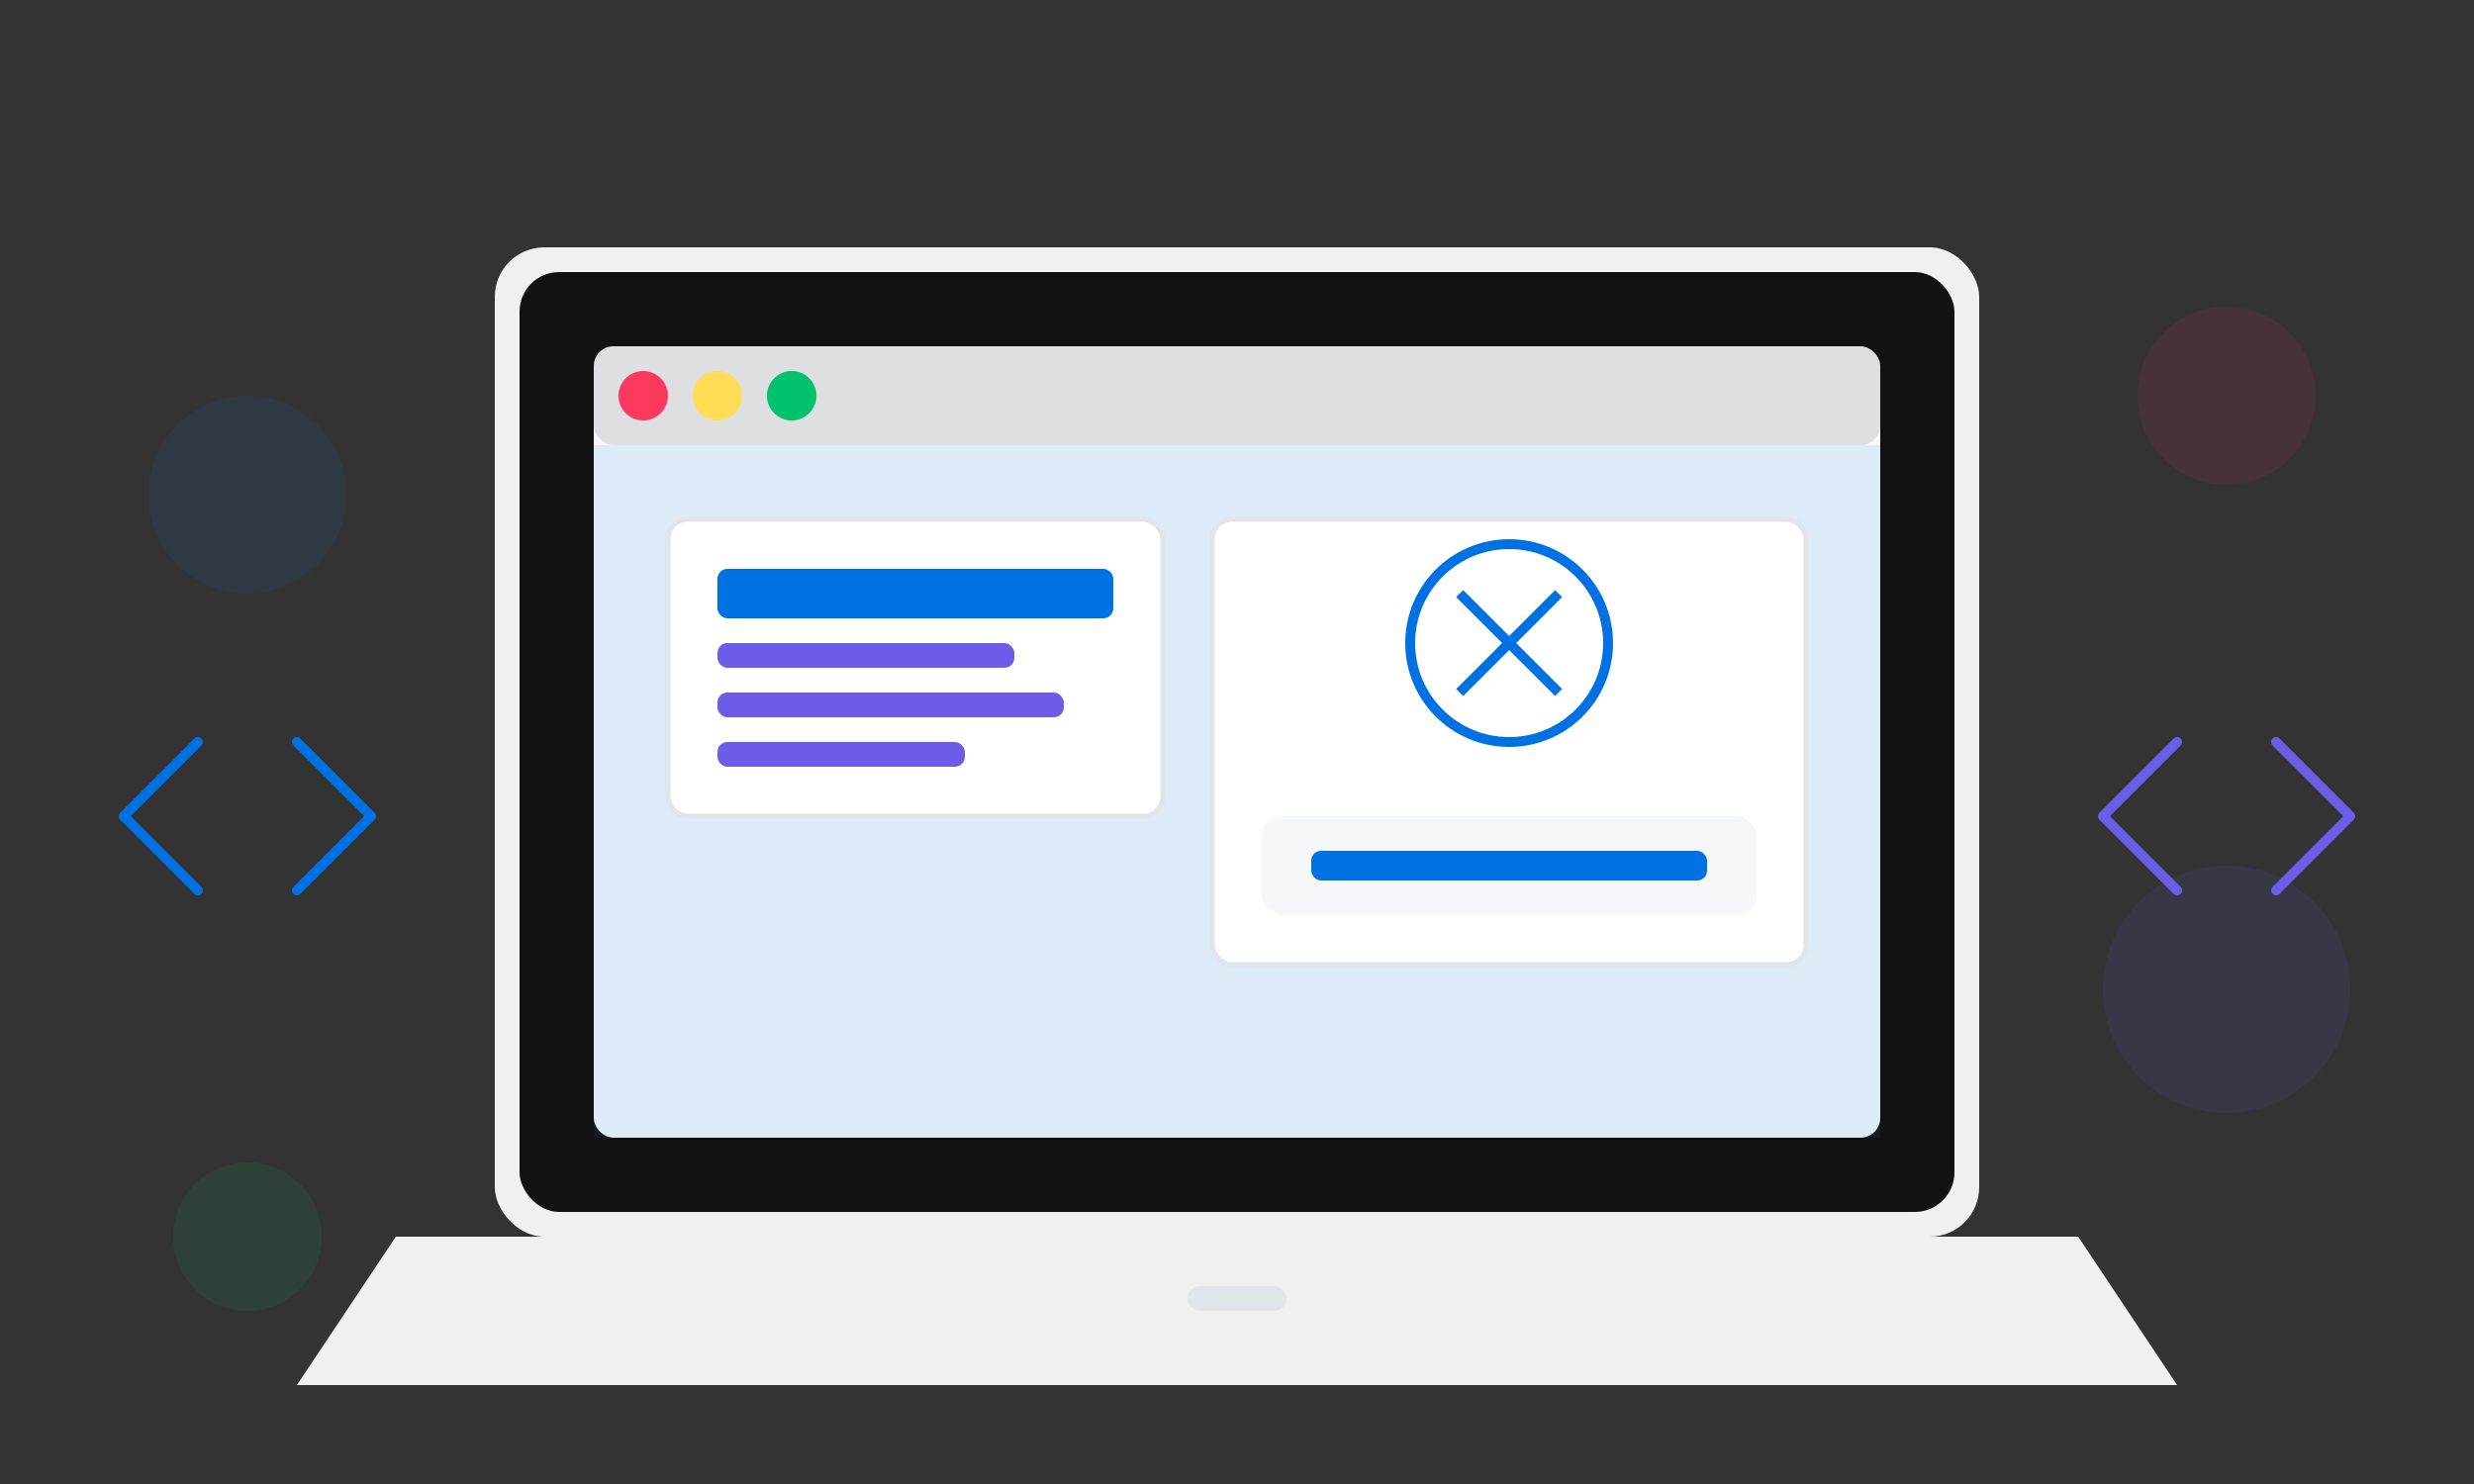<svg width="500" height="300" viewBox="0 0 500 300" fill="none" xmlns="http://www.w3.org/2000/svg">
  <rect x="0" y="0" width="500" height="300" fill="#333333" stroke="none"/>
  <!-- MacBook Body -->
  <rect x="100" y="50" width="300" height="200" rx="10" fill="#f0f0f0"/>
  <rect x="105" y="55" width="290" height="190" rx="8" fill="#121212"/>
  
  <!-- Screen -->
  <rect x="120" y="70" width="260" height="160" rx="4" fill="#f5f7fa"/>
  
  <!-- macOS Desktop -->
  <rect x="120" y="70" width="260" height="20" rx="4" fill="rgba(0,0,0,0.1)"/>
  <circle cx="130" cy="80" r="5" fill="#ff3860"/>
  <circle cx="145" cy="80" r="5" fill="#ffdd57"/>
  <circle cx="160" cy="80" r="5" fill="#00c16e"/>
  
  <!-- Desktop Background -->
  <rect x="120" y="90" width="260" height="140" fill="#0071e3" opacity="0.1"/>
  
  <!-- Hackintosh Elements on Screen -->
  <rect x="135" y="105" width="100" height="60" rx="4" fill="white" stroke="#e1e4e8" stroke-width="1"/>
  <rect x="145" y="115" width="80" height="10" rx="2" fill="#0071e3"/>
  <rect x="145" y="130" width="60" height="5" rx="2" fill="#6c5ce7"/>
  <rect x="145" y="140" width="70" height="5" rx="2" fill="#6c5ce7"/>
  <rect x="145" y="150" width="50" height="5" rx="2" fill="#6c5ce7"/>
  
  <rect x="245" y="105" width="120" height="90" rx="4" fill="white" stroke="#e1e4e8" stroke-width="1"/>
  <circle cx="305" cy="130" r="20" stroke="#0071e3" stroke-width="2" fill="none"/>
  <path d="M295 120L315 140M315 120L295 140" stroke="#0071e3" stroke-width="2"/>
  <rect x="255" y="165" width="100" height="20" rx="4" fill="#f5f7fa"/>
  <rect x="265" y="172" width="80" height="6" rx="2" fill="#0071e3"/>
  
  <!-- MacBook Base -->
  <path d="M80 250H420L440 280H60L80 250Z" fill="#f0f0f0"/>
  <rect x="240" y="260" width="20" height="5" rx="2.5" fill="#e1e4e8"/>
  
  <!-- Decorative Elements -->
  <circle cx="50" cy="100" r="20" fill="#0071e3" opacity="0.1"/>
  <circle cx="450" cy="200" r="25" fill="#6c5ce7" opacity="0.1"/>
  <circle cx="50" cy="250" r="15" fill="#00c16e" opacity="0.1"/>
  <circle cx="450" cy="80" r="18" fill="#ff3860" opacity="0.1"/>
  
  <!-- Code Symbols -->
  <path d="M40 150L25 165L40 180" stroke="#0071e3" stroke-width="2" stroke-linecap="round" stroke-linejoin="round"/>
  <path d="M60 150L75 165L60 180" stroke="#0071e3" stroke-width="2" stroke-linecap="round" stroke-linejoin="round"/>
  
  <path d="M440 150L425 165L440 180" stroke="#6c5ce7" stroke-width="2" stroke-linecap="round" stroke-linejoin="round"/>
  <path d="M460 150L475 165L460 180" stroke="#6c5ce7" stroke-width="2" stroke-linecap="round" stroke-linejoin="round"/>
</svg>